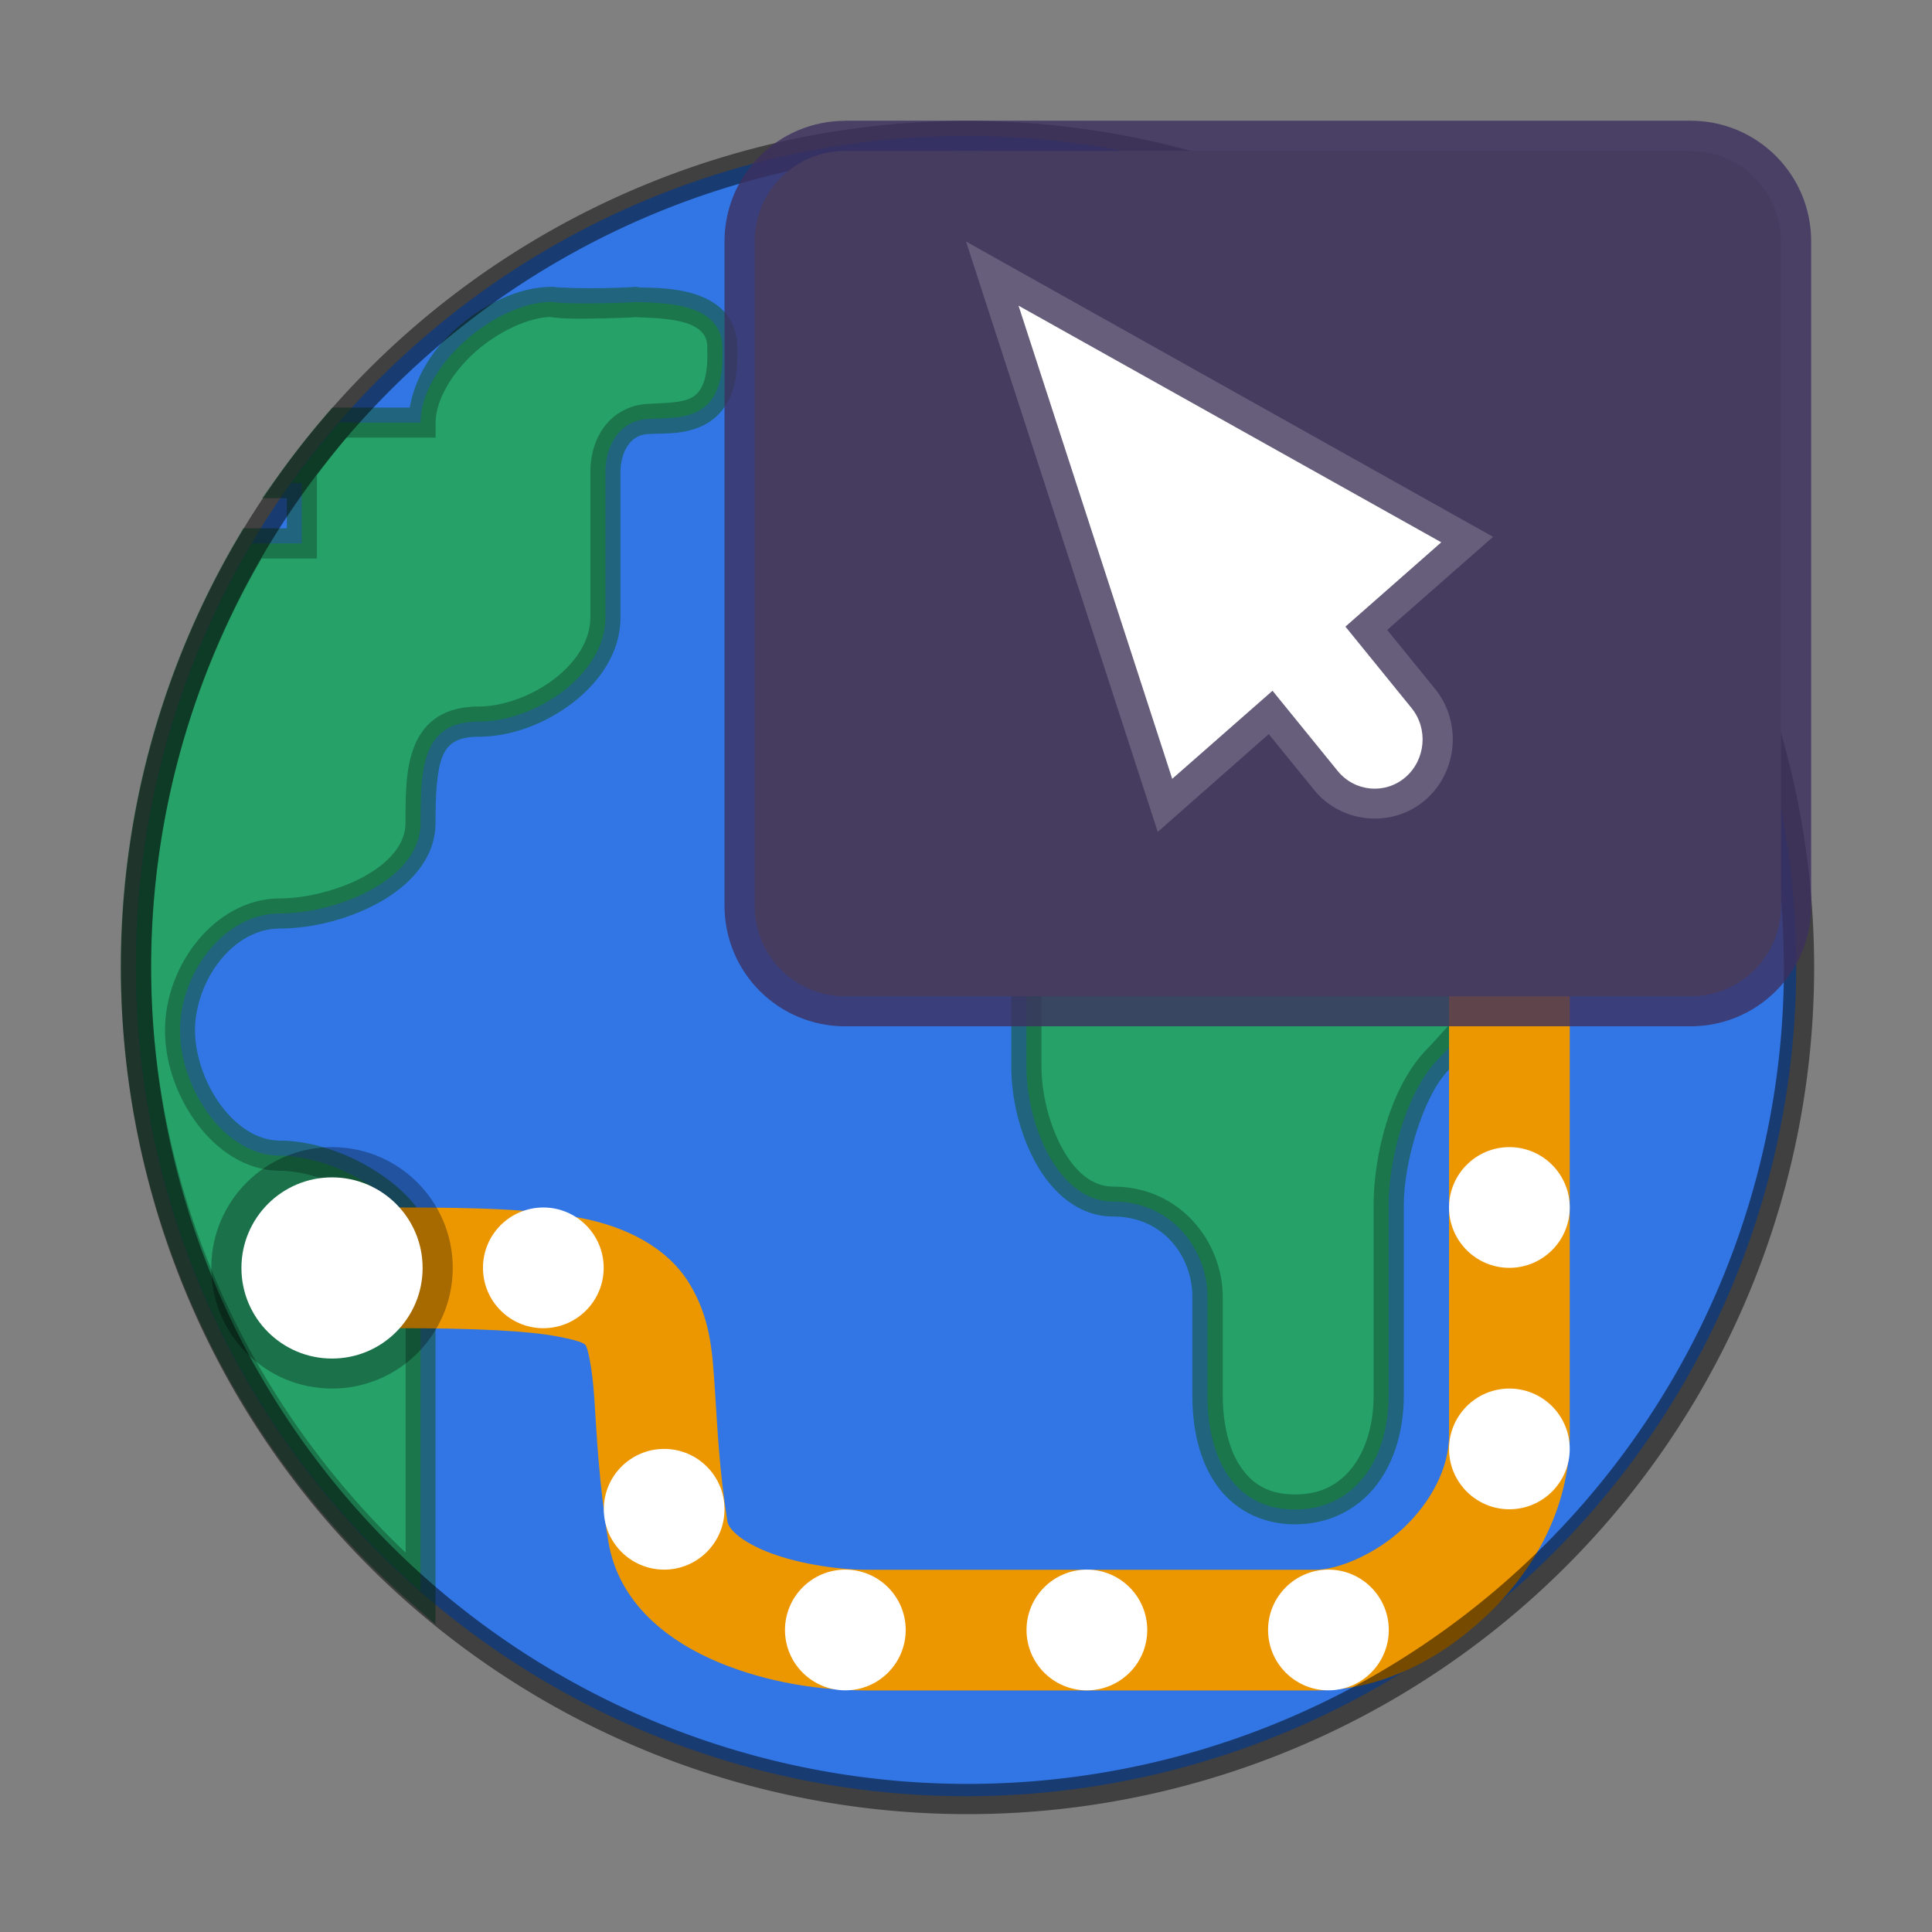 <?xml version="1.0" encoding="UTF-8" standalone="no"?>
<!-- Created with Inkscape (http://www.inkscape.org/) -->

<svg
   width="64"
   height="64"
   viewBox="0 0 16.933 16.933"
   version="1.1"
   id="svg5"
   inkscape:version="1.1.2 (0a00cf5339, 2022-02-04, custom)"
   sodipodi:docname="org.gnome.Connections.svg"
   xmlns:inkscape="http://www.inkscape.org/namespaces/inkscape"
   xmlns:sodipodi="http://sodipodi.sourceforge.net/DTD/sodipodi-0.dtd"
   xmlns="http://www.w3.org/2000/svg"
   xmlns:svg="http://www.w3.org/2000/svg">
  <rect x="0" y="0" width="16.933" height="16.933" fill="#808080" stroke="none"/>
  <sodipodi:namedview
     id="namedview7"
     pagecolor="#ffffff"
     bordercolor="#666666"
     borderopacity="1.0"
     inkscape:pageshadow="2"
     inkscape:pageopacity="0.0"
     inkscape:pagecheckerboard="0"
     inkscape:document-units="px"
     showgrid="false"
     units="px"
     height="64px"
     inkscape:zoom="13.15625"
     inkscape:cx="31.961995"
     inkscape:cy="32"
     inkscape:window-width="1920"
     inkscape:window-height="1019"
     inkscape:window-x="0"
     inkscape:window-y="31"
     inkscape:window-maximized="1"
     inkscape:current-layer="svg5" />
  <defs
     id="defs2" />
  <circle
     style="opacity:1;fill:#3176e4;fill-opacity:1;stroke-width:0.512;stroke-linejoin:round"
     id="path24384"
     cx="8.467"
     cy="8.467"
     r="7.276" />
  <path
     style="color:#000000;fill:#26a269;stroke-width:0.265;-inkscape-stroke:none;stroke:none"
     d="m 4.837,2.646 c -0.491,0 -1.151,0.556 -1.151,1.058 H 2.972 A 7.276,7.276 0 0 0 2.554,4.233 h 0.091 V 4.763 H 2.207 A 7.276,7.276 0 0 0 1.191,8.467 7.276,7.276 0 0 0 3.686,13.945 v -2.906 c 1.53e-5,-0.502 -0.741,-0.91 -1.232,-0.91 -0.491,0 -0.876,-0.595 -0.876,-1.098 0,-0.502 0.385,-1.025 0.876,-1.025 0.491,0 1.232,-0.291 1.232,-0.794 0,-0.502 0.02,-0.888 0.512,-0.888 0.491,0 1.108,-0.408 1.108,-0.911 v -1.274 c 0,-0.258 0.145,-0.468 0.398,-0.468 0.254,-0.016 0.647,0.033 0.627,-0.595 C 6.35,2.646 5.821,2.657 5.552,2.646 c 0.13,0 -0.551,0.03 -0.715,0 z M 11.549,4.546 c -0.475,0 -0.86,0.393 -0.86,0.878 v 0.375 c 0,0.485 -0.227,0.878 -0.701,0.878 C 9.417,6.722 8.953,7.23 8.996,7.815 v 1.534 c 0,0.498 0.272,1.182 0.759,1.182 0.521,0 0.828,0.425 0.828,0.835 v 0.865 c 0,0.547 0.233,0.999 0.767,0.999 0.534,-4.76e-4 0.821,-0.453 0.82,-0.999 v -1.668 c 0,-0.4 0.156,-0.996 0.433,-1.278 0.277,-0.283 0.653,-0.812 1.045,-0.811 l 0.515,0.004 c 0.228,4.763e-4 0.447,-0.092 0.608,-0.256 0.161,-0.164 0.252,-0.388 0.252,-0.621 V 5.424 c 0,-0.045 -0.004,-0.09 -0.011,-0.133 A 7.276,7.276 0 0 0 14.73,4.764 C 14.579,4.629 14.381,4.546 14.163,4.546 Z"
     id="path14782" />
  <path
     style="color:#000000;fill:#155839;stroke-width:0.265;-inkscape-stroke:none;opacity:0.6;stroke:none;fill-opacity:1"
     d="m 4.837,2.514 c -0.296,0 -0.603,0.155 -0.848,0.374 C 3.78,3.074 3.637,3.315 3.591,3.572 H 2.912 L 2.873,3.617 C 2.723,3.79 2.58,3.97 2.447,4.156 L 2.297,4.366 h 0.217 V 4.63 H 2.132 l -0.038,0.065 C 1.417,5.837 1.059,7.139 1.058,8.467 c 0.002,2.139 0.928,4.173 2.54,5.578 l 0.219,0.191 V 11.039 C 3.818,10.722 3.595,10.465 3.327,10.286 3.06,10.107 2.736,9.997 2.454,9.997 2.261,9.997 2.078,9.878 1.937,9.689 1.797,9.501 1.709,9.249 1.709,9.031 c 0,-0.217 0.086,-0.448 0.224,-0.618 0.138,-0.17 0.321,-0.275 0.52,-0.275 0.272,0 0.594,-0.076 0.864,-0.225 0.27,-0.148 0.5,-0.385 0.5,-0.701 0,-0.249 0.011,-0.46 0.061,-0.581 0.025,-0.061 0.055,-0.098 0.1,-0.126 0.045,-0.028 0.112,-0.048 0.218,-0.048 0.282,0 0.58,-0.112 0.819,-0.294 C 5.254,5.98 5.438,5.719 5.438,5.414 V 4.139 c 0,-0.104 0.03,-0.192 0.075,-0.249 0.045,-0.056 0.101,-0.087 0.191,-0.087 h 0.004 0.004 c 0.114,-0.007 0.298,0.009 0.47,-0.084 0.086,-0.046 0.166,-0.125 0.215,-0.234 0.048,-0.107 0.069,-0.241 0.065,-0.408 0.005,-0.133 -0.034,-0.252 -0.106,-0.336 C 6.283,2.658 6.187,2.609 6.09,2.578 5.913,2.521 5.732,2.523 5.602,2.519 c -0.005,-0.001 -0.01,-0.003 -0.012,-0.003 -0.004,-7.17e-4 -0.007,-8.149e-4 -0.009,-0.001 -0.013,-0.001 -0.016,-6.509e-4 -0.021,-5.159e-4 -5.027e-4,1.31e-5 -0.002,-5.292e-4 -0.002,-5.16e-4 -0.001,3.12e-5 -0.003,0 -0.005,0 -0.002,0.005 -0.011,0.003 -0.016,0.005 0.004,-0.001 0.006,-0.001 0.008,-0.002 0.004,-6.323e-4 0.005,-9.525e-4 0.006,-0.001 0.005,-6.482e-4 -0.015,9.366e-4 -0.038,0.002 -0.046,0.002 -0.124,0.005 -0.21,0.007 -0.172,0.004 -0.399,-0.002 -0.441,-0.009 l -0.012,-0.002 z m -0.024,0.263 c 0.122,0.022 0.318,0.017 0.495,0.013 0.088,-0.002 0.167,-0.005 0.217,-0.007 0.017,-8.202e-4 0.027,-0.002 0.038,-0.003 0.138,0.005 0.317,0.009 0.446,0.05 0.067,0.021 0.116,0.051 0.146,0.085 0.029,0.034 0.048,0.075 0.044,0.155 v 0.005 0.005 c 0.004,0.143 -0.015,0.238 -0.042,0.297 -0.027,0.059 -0.058,0.087 -0.099,0.11 -0.083,0.044 -0.222,0.044 -0.362,0.052 h 0.008 c -0.163,0 -0.306,0.073 -0.397,0.187 -0.091,0.113 -0.133,0.26 -0.133,0.414 v 1.274 c 0,0.197 -0.125,0.391 -0.318,0.538 -0.193,0.148 -0.449,0.24 -0.658,0.24 -0.14,0 -0.26,0.028 -0.357,0.088 -0.097,0.06 -0.164,0.15 -0.205,0.249 -0.082,0.197 -0.082,0.43 -0.082,0.683 -3e-7,0.186 -0.14,0.347 -0.363,0.47 -0.223,0.123 -0.517,0.192 -0.736,0.192 -0.293,5e-7 -0.548,0.156 -0.725,0.373 -0.177,0.217 -0.284,0.499 -0.284,0.784 0,0.285 0.105,0.582 0.28,0.816 0.175,0.235 0.43,0.414 0.729,0.414 0.209,0 0.501,0.094 0.727,0.244 0.225,0.15 0.373,0.347 0.373,0.533 v 2.57 C 2.147,12.266 1.325,10.42 1.323,8.467 1.324,7.21 1.664,5.981 2.293,4.895 h 0.485 V 4.163 C 2.862,4.052 2.946,3.942 3.036,3.836 H 3.818 V 3.704 c 0,-0.193 0.14,-0.434 0.347,-0.619 C 4.372,2.901 4.641,2.778 4.837,2.778 Z M 11.549,4.414 c -0.548,0 -0.992,0.456 -0.992,1.011 v 0.375 c 0,0.222 -0.053,0.414 -0.147,0.543 -0.094,0.129 -0.221,0.203 -0.422,0.203 h -0.005 l -0.005,5.292e-4 C 9.334,6.595 8.816,7.165 8.864,7.824 l -5.178e-4,-0.01 v 1.534 c 0,0.273 0.071,0.584 0.213,0.842 0.142,0.257 0.372,0.472 0.678,0.472 0.449,0 0.696,0.359 0.696,0.702 v 0.865 c 0,0.292 0.06,0.567 0.207,0.779 0.146,0.212 0.388,0.352 0.693,0.352 0.304,-2.65e-4 0.555,-0.136 0.716,-0.347 0.16,-0.21 0.237,-0.488 0.237,-0.784 v -1.668 c 0,-0.366 0.166,-0.952 0.395,-1.186 0.146,-0.149 0.307,-0.349 0.475,-0.508 0.168,-0.159 0.339,-0.264 0.475,-0.264 l 0.514,0.004 C 14.427,8.609 14.68,8.502 14.866,8.313 15.052,8.123 15.156,7.867 15.156,7.6 V 5.424 c 0,-0.054 -0.005,-0.105 -0.012,-0.153 l -0.003,-0.02 -0.009,-0.019 C 15.043,5.051 14.947,4.872 14.844,4.697 l -0.01,-0.018 -0.015,-0.014 C 14.644,4.509 14.414,4.414 14.163,4.414 Z m 0,0.265 h 2.615 c 0.179,0 0.34,0.07 0.467,0.18 0.09,0.154 0.174,0.311 0.253,0.471 0.004,0.032 0.008,0.064 0.008,0.095 v 2.175 c 0,0.199 -0.077,0.389 -0.214,0.528 -0.137,0.139 -0.321,0.217 -0.513,0.217 l -0.515,-0.004 h -5.29e-4 C 13.393,8.34 13.18,8.5 12.993,8.676 12.806,8.852 12.64,9.058 12.509,9.192 12.184,9.523 12.039,10.128 12.039,10.563 v 1.668 c 2.16e-4,0.25 -0.066,0.471 -0.182,0.624 -0.116,0.152 -0.276,0.243 -0.505,0.243 -0.23,0 -0.372,-0.087 -0.475,-0.237 -0.104,-0.15 -0.16,-0.375 -0.16,-0.629 v -0.865 c 0,-0.476 -0.368,-0.967 -0.961,-0.967 -0.182,0 -0.331,-0.127 -0.446,-0.336 C 9.193,9.853 9.128,9.574 9.128,9.349 V 7.81 l -5.291e-4,-0.005 C 9.091,7.295 9.499,6.848 9.997,6.81 l -0.01,5.292e-4 c 0.274,0 0.498,-0.122 0.636,-0.312 0.138,-0.189 0.198,-0.436 0.198,-0.699 v -0.375 c 0,-0.415 0.326,-0.746 0.728,-0.746 z"
     id="path14784"
     sodipodi:nodetypes="sscccccccccccccssssssssssssssssccssccscsssccccccsccsccccsscccscccsssssssssssssssccccccccssccsssssccccsssssscscscscccssccccccsscsccsscccsscscscssssssccccssscc" />
  <path
     d="m 12.7,8.308 v 4.275 c 0,0.279 -0.155,0.58 -0.402,0.812 -0.247,0.232 -0.578,0.363 -0.763,0.363 H 7.596 c -0.275,0 -0.637,-0.06 -0.888,-0.164 C 6.458,13.49 6.384,13.385 6.376,13.338 6.302,12.873 6.288,12.507 6.266,12.185 6.244,11.862 6.232,11.554 6.036,11.24 5.839,10.925 5.474,10.747 5.08,10.673 4.685,10.599 4.199,10.583 3.503,10.583 v 1.058 c 0.675,0 1.128,0.024 1.381,0.072 0.253,0.048 0.245,0.073 0.254,0.087 0.009,0.014 0.051,0.159 0.071,0.456 0.02,0.297 0.037,0.718 0.122,1.249 0.09,0.561 0.545,0.889 0.971,1.066 0.426,0.177 0.886,0.245 1.294,0.245 h 3.938 c 0.557,0 1.073,-0.26 1.488,-0.65 0.414,-0.389 0.736,-0.94 0.736,-1.584 V 8.308 Z"
     style="color:#000000;fill:#ed9700;stroke-width:0.265;-inkscape-stroke:none"
     id="path1166"
     sodipodi:nodetypes="csssssssssccscssssssscc" />
  <path
     id="path18"
     style="fill:#ffffff;stroke-width:0.265"
     d="m 13.229,10.054 c -0.292,0 -0.529,0.237 -0.529,0.529 0,0.292 0.237,0.529 0.529,0.529 0.292,0 0.529,-0.237 0.529,-0.529 0,-0.292 -0.237,-0.529 -0.529,-0.529 z m -8.467,0.529 c -0.292,0 -0.529,0.237 -0.529,0.529 0,0.292 0.237,0.529 0.529,0.529 0.292,0 0.529,-0.237 0.529,-0.529 0,-0.292 -0.237,-0.529 -0.529,-0.529 z m 8.467,1.587 c -0.292,0 -0.529,0.237 -0.529,0.529 0,0.292 0.237,0.529 0.529,0.529 0.292,0 0.529,-0.237 0.529,-0.529 0,-0.292 -0.237,-0.529 -0.529,-0.529 z m -7.408,0.529 c -0.292,0 -0.529,0.237 -0.529,0.529 0,0.292 0.237,0.529 0.529,0.529 0.292,0 0.529,-0.237 0.529,-0.529 0,-0.292 -0.237,-0.529 -0.529,-0.529 z m 1.588,1.058 c -0.292,0 -0.529,0.237 -0.529,0.529 0,0.292 0.237,0.529 0.529,0.529 0.292,0 0.529,-0.237 0.529,-0.529 0,-0.292 -0.237,-0.529 -0.529,-0.529 z m 2.117,0 c -0.292,0 -0.529,0.237 -0.529,0.529 0,0.292 0.237,0.529 0.529,0.529 0.292,0 0.529,-0.237 0.529,-0.529 0,-0.292 -0.237,-0.529 -0.529,-0.529 z m 2.117,0 c -0.292,0 -0.529,0.237 -0.529,0.529 0,0.292 0.237,0.529 0.529,0.529 0.292,0 0.529,-0.237 0.529,-0.529 0,-0.292 -0.237,-0.529 -0.529,-0.529 z" />
  <path
     id="path7088"
     style="opacity:0.5;fill:#000000;fill-opacity:1;stroke-width:2;stroke-linejoin:round"
     d="M 32 4 A 28 28 0 0 0 4 32 A 28 28 0 0 0 32 60 A 28 28 0 0 0 60 32 A 28 28 0 0 0 32 4 z M 32 5 A 27 27 0 0 1 59 32 A 27 27 0 0 1 32 59 A 27 27 0 0 1 5 32 A 27 27 0 0 1 32 5 z "
     transform="scale(0.265)" />
  <circle
     style="opacity:0.3;fill:#000000;fill-opacity:1;stroke:none;stroke-width:0.529;stroke-linecap:round;stroke-linejoin:round"
     id="path1789"
     cx="2.91"
     cy="11.112"
     r="1.058" />
  <circle
     style="opacity:1;fill:#ffffff;fill-opacity:1;stroke:none;stroke-width:0.529;stroke-linecap:round;stroke-linejoin:round"
     id="path1977"
     cx="2.91"
     cy="11.113"
     r="0.794" />
  <path
     id="rect13053"
     style="opacity:0.8;fill:#3c305f;stroke-width:0.529;stroke-linecap:round;stroke-linejoin:round"
     d="m 7.408,1.058 h 7.408 c 0.586,0 1.058,0.472 1.058,1.058 v 5.821 c 0,0.586 -0.472,1.058 -1.058,1.058 H 7.408 c -0.586,0 -1.058,-0.472 -1.058,-1.058 V 2.117 c 0,-0.586 0.472,-1.058 1.058,-1.058 z" />
  <path
     id="rect2289"
     style="opacity:1;fill:#463c5f;stroke-width:0.569;stroke-linecap:round;stroke-linejoin:round"
     d="m 7.408,1.323 h 7.408 c 0.44,0 0.794,0.354 0.794,0.794 v 5.821 c 0,0.44 -0.354,0.794 -0.794,0.794 H 7.408 c -0.44,0 -0.794,-0.354 -0.794,-0.794 v -5.821 c 0,-0.44 0.354,-0.794 0.794,-0.794 z" />
  <path
     style="color:#000000;fill:#e6e6e6;stroke:none;stroke-width:1;stroke-miterlimit:4;stroke-dasharray:none;opacity:0.2"
     d="m 8.467,2.117 0.209,0.645 1.471,4.529 0.973,-0.857 0.398,0.49 c 0.239,0.294 0.683,0.336 0.971,0.09 0.287,-0.246 0.326,-0.683 0.088,-0.977 L 12.158,5.521 13.086,4.705 Z m 0.922,1.123 2.789,1.561 -0.752,0.66 0.738,0.91 c 0.059,0.073 0.05,0.18 -0.02,0.24 -0.069,0.059 -0.156,0.051 -0.215,-0.021 l -0.746,-0.916 -0.783,0.688 z"
     id="path20275" />
  <path
     style="color:#000000;fill:#ffffff;stroke:none;stroke-width:1;stroke-miterlimit:4;stroke-dasharray:none"
     d="m 8.927,2.679 1.347,4.147 0.879,-0.772 0.571,0.703 c 0.149,0.183 0.415,0.208 0.593,0.056 0.178,-0.153 0.203,-0.425 0.054,-0.608 l -0.579,-0.713 0.84,-0.739 z"
     id="path20273" />
</svg>
